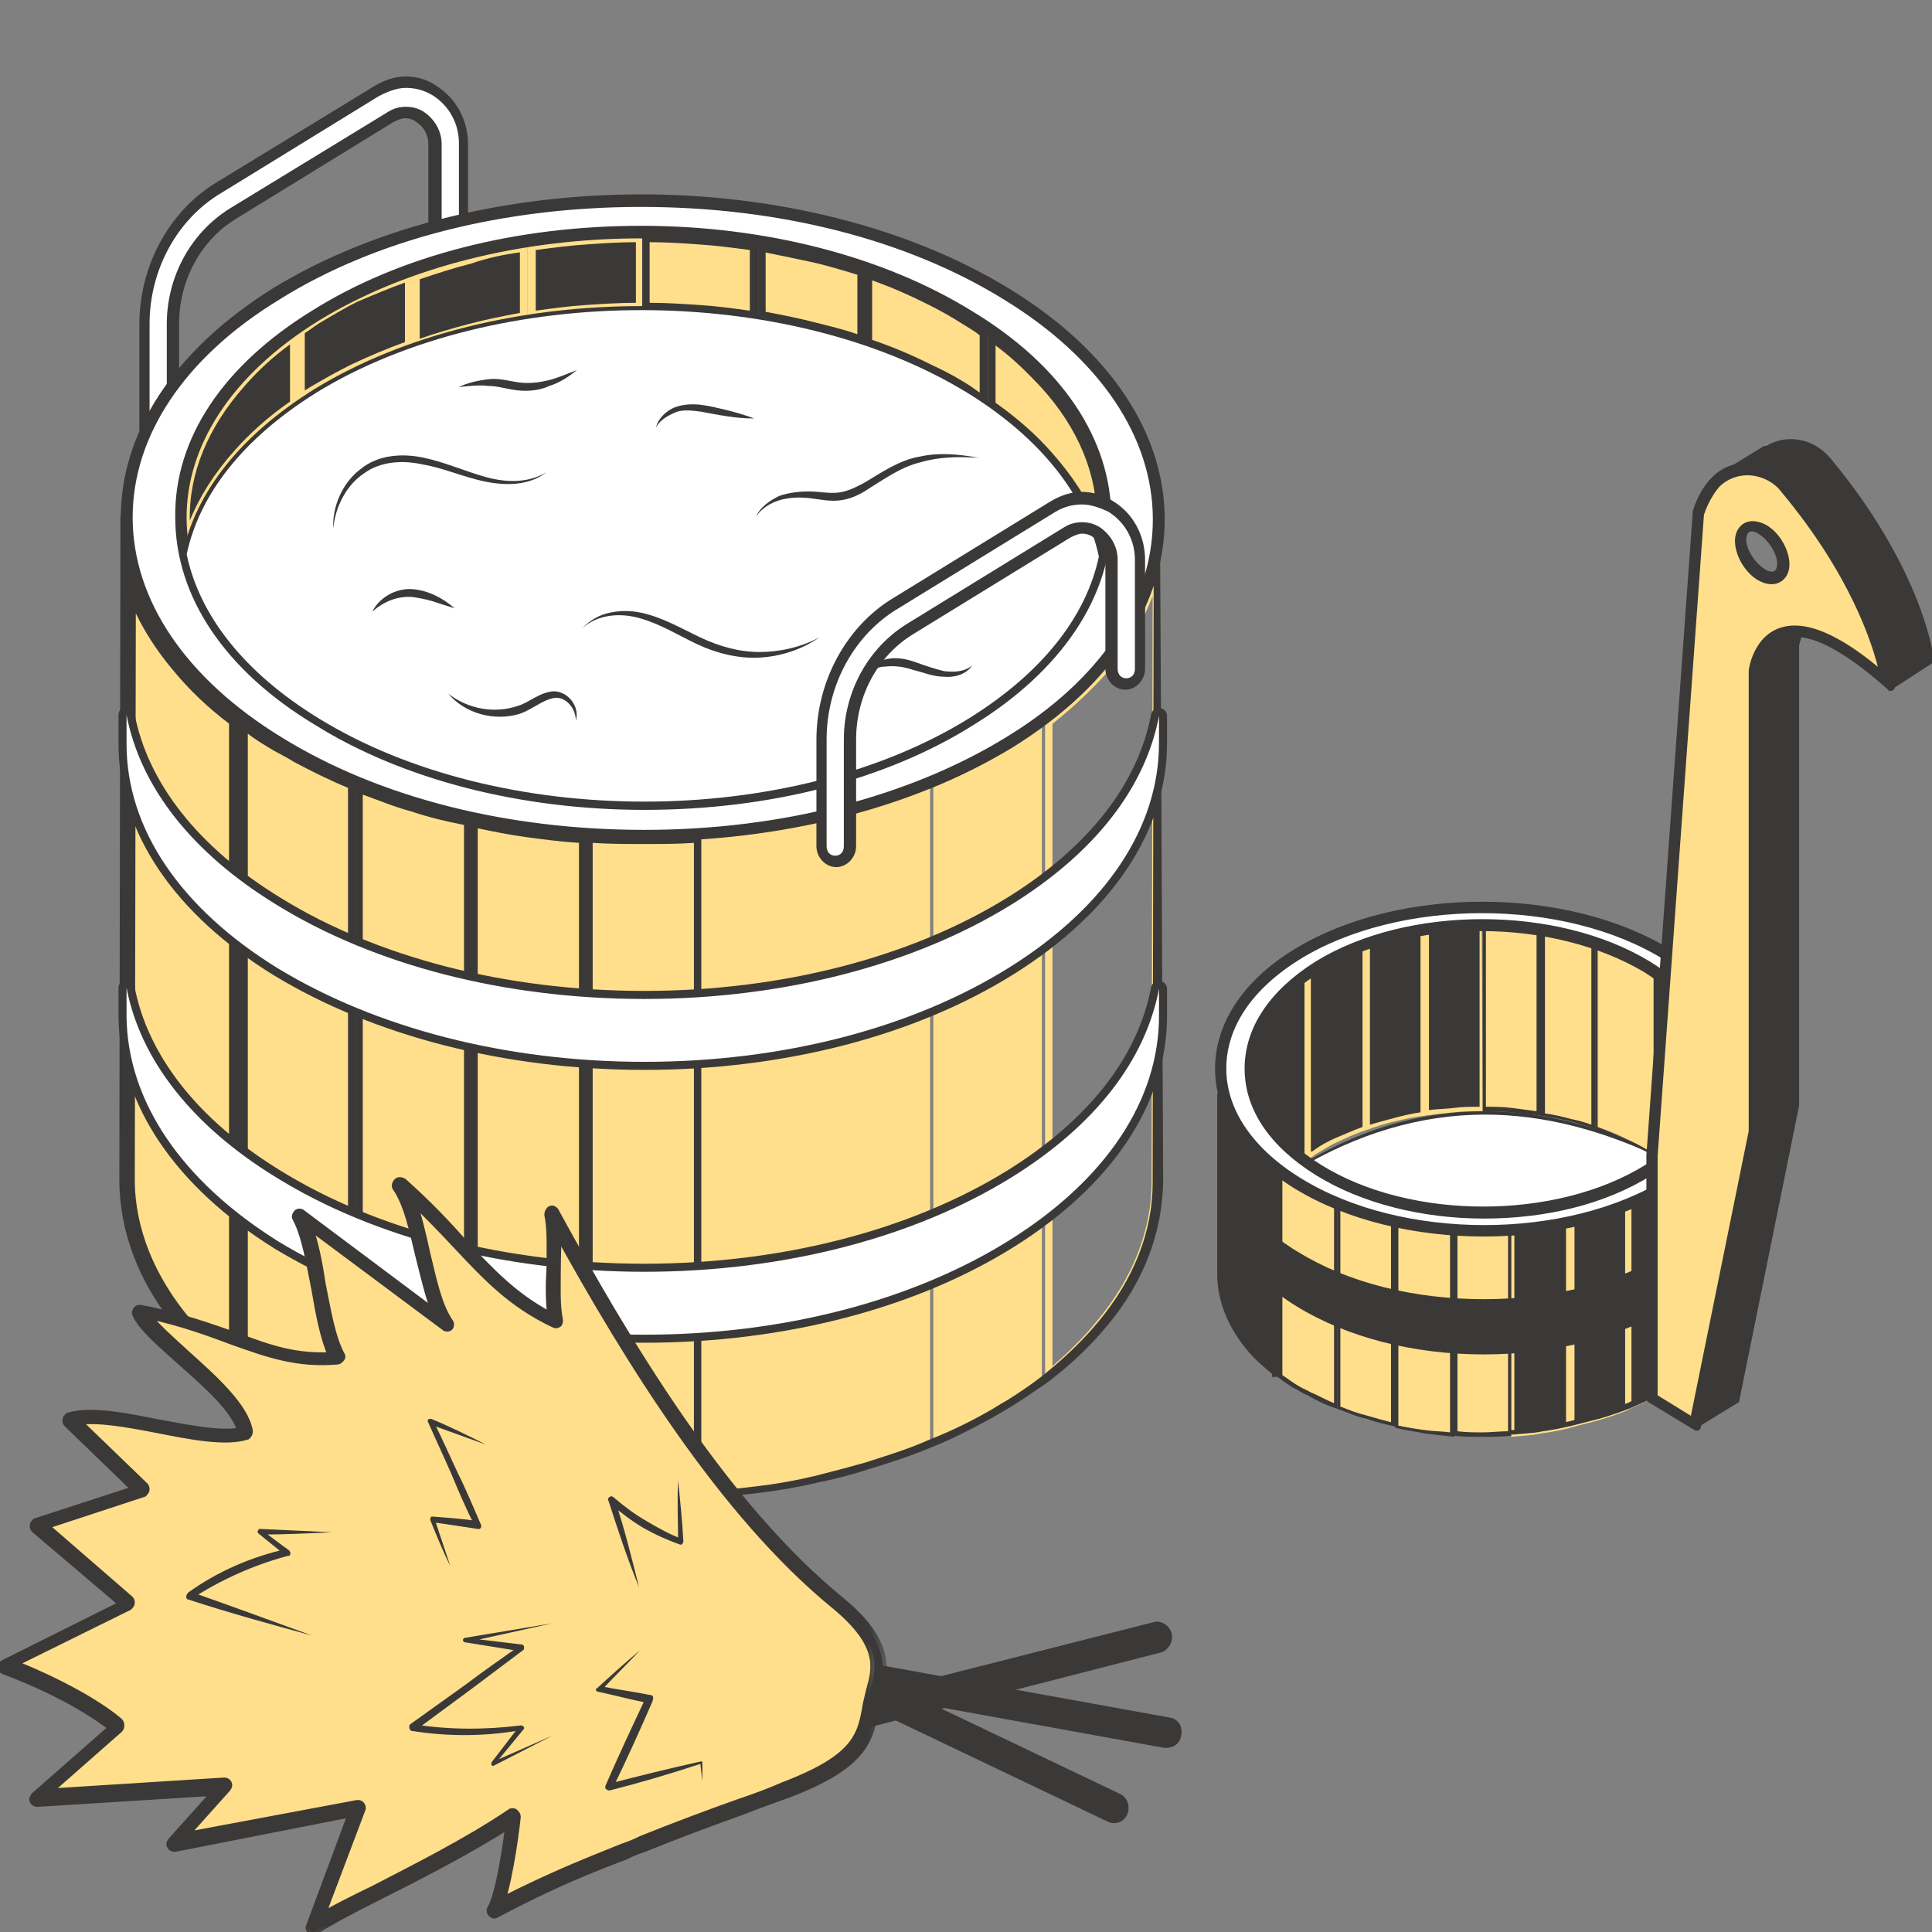 <svg width="48" height="48" viewBox="0 0 48 48" fill="none" xmlns="http://www.w3.org/2000/svg">
<rect x="0" y="0" width="48" height="48" fill="#808080" stroke="none"/>
<g clip-path="url(#clip0_1908_7510)">
<path d="M36.865 30.677C35.135 30.677 33.511 30.258 32.279 29.505C32.253 29.477 32.227 29.366 32.227 29.282C32.201 29.17 32.175 29.115 32.175 29.087H32.201C32.227 29.059 32.253 29.059 32.279 29.031C33.747 28.11 35.319 27.664 36.917 27.664C38.384 27.664 39.904 28.055 41.45 28.808C41.476 28.836 41.528 28.836 41.555 28.864C41.555 28.864 41.581 28.864 41.581 28.892C41.554 28.947 41.554 29.031 41.528 29.198C41.502 29.31 41.502 29.477 41.476 29.505C40.218 30.258 38.594 30.677 36.865 30.677Z" fill="white"/>
<path d="M36.891 27.692C38.358 27.692 39.852 28.082 41.397 28.836C41.423 28.864 41.45 28.864 41.476 28.892C41.45 28.947 41.45 29.031 41.423 29.17C41.423 29.254 41.397 29.394 41.371 29.449C40.166 30.203 38.541 30.593 36.838 30.593C35.109 30.593 33.511 30.175 32.279 29.449C32.253 29.422 32.253 29.31 32.227 29.254C32.201 29.17 32.201 29.115 32.175 29.087C32.201 29.087 32.201 29.059 32.227 29.059C33.721 28.166 35.292 27.692 36.891 27.692ZM36.891 27.608C35.161 27.608 33.616 28.138 32.227 29.003C32.175 29.031 32.148 29.059 32.096 29.087C32.148 29.115 32.201 29.533 32.253 29.561C33.537 30.342 35.188 30.733 36.865 30.733C38.541 30.733 40.192 30.342 41.476 29.561C41.528 29.533 41.554 28.919 41.607 28.892C41.554 28.864 41.502 28.808 41.45 28.78C39.799 27.971 38.306 27.608 36.891 27.608Z" fill="#3B3938"/>
<path d="M35.423 23.145C35.633 23.117 35.869 23.089 36.105 23.061C36.314 23.033 36.55 23.033 36.786 23.033V27.552C36.55 27.552 36.314 27.552 36.105 27.58C35.869 27.608 35.659 27.636 35.423 27.664V23.145Z" fill="#3B3938"/>
<path d="M36.76 23.089V27.497C36.55 27.497 36.341 27.497 36.131 27.525C35.921 27.552 35.712 27.552 35.502 27.58V23.201C35.712 23.173 35.921 23.145 36.131 23.117C36.314 23.117 36.524 23.089 36.76 23.089ZM36.812 23.006C36.576 23.006 36.341 23.006 36.105 23.033C35.869 23.061 35.607 23.089 35.371 23.117V27.72C35.607 27.692 35.843 27.664 36.105 27.636C36.341 27.608 36.576 27.608 36.812 27.608H36.838L36.812 23.006C36.838 23.006 36.812 23.006 36.812 23.006Z" fill="#FFDF8B"/>
<path d="M33.983 23.508C34.192 23.424 34.428 23.368 34.664 23.312C34.873 23.256 35.109 23.201 35.345 23.173V27.664C35.109 27.692 34.873 27.748 34.664 27.803C34.428 27.859 34.218 27.915 33.983 27.999V23.508Z" fill="#3B3938"/>
<path d="M35.292 23.229V27.636C35.083 27.664 34.847 27.72 34.638 27.776C34.428 27.831 34.218 27.887 34.035 27.943V23.535C34.245 23.452 34.454 23.396 34.69 23.34C34.873 23.284 35.083 23.256 35.292 23.229ZM35.397 23.117C35.161 23.145 34.9 23.201 34.664 23.256C34.428 23.312 34.166 23.396 33.93 23.48V28.082C34.166 27.999 34.402 27.915 34.664 27.859C34.9 27.803 35.135 27.748 35.397 27.72V23.117Z" fill="#FFDF8B"/>
<path d="M31.677 29.449C31.441 29.449 31.1 28.11 31.022 27.023C30.996 26.13 31.205 25.544 31.808 24.847C31.991 24.651 32.201 24.456 32.463 24.261V28.78C32.201 28.975 31.939 29.17 31.755 29.394C31.703 29.422 31.677 29.449 31.677 29.449Z" fill="#3B3938"/>
<path d="M32.41 24.372V28.752C32.148 28.947 31.913 29.142 31.703 29.366C31.677 29.394 31.677 29.394 31.677 29.394C31.493 29.394 31.179 28.222 31.074 27.023C31.048 26.158 31.258 25.544 31.86 24.902C31.991 24.707 32.201 24.54 32.41 24.372ZM32.489 24.205C32.201 24.4 31.965 24.623 31.755 24.847C31.153 25.516 30.917 26.158 30.943 27.05C31.022 27.999 31.336 29.505 31.651 29.505C31.677 29.505 31.729 29.477 31.755 29.449C31.965 29.226 32.201 29.003 32.489 28.808V24.205Z" fill="#FFDF8B"/>
<path d="M32.541 24.233C32.62 24.177 32.672 24.149 32.751 24.093C32.908 24.01 33.066 23.898 33.223 23.814C33.432 23.703 33.642 23.619 33.878 23.535V28.055C33.642 28.138 33.406 28.25 33.17 28.361C32.987 28.445 32.83 28.529 32.672 28.64C32.62 28.668 32.568 28.724 32.515 28.752V24.233H32.541Z" fill="#3B3938"/>
<path d="M33.852 23.591V27.999C33.616 28.082 33.38 28.194 33.17 28.278C32.987 28.361 32.83 28.445 32.672 28.557C32.646 28.585 32.594 28.613 32.568 28.613V24.261C32.62 24.205 32.699 24.177 32.751 24.149C32.908 24.066 33.065 23.982 33.223 23.898C33.432 23.759 33.642 23.675 33.852 23.591ZM33.93 23.48C33.668 23.563 33.432 23.675 33.197 23.787C33.039 23.87 32.856 23.954 32.699 24.066C32.62 24.121 32.541 24.177 32.463 24.233V28.836C32.541 28.78 32.62 28.724 32.699 28.668C32.856 28.585 33.013 28.473 33.197 28.389C33.432 28.278 33.668 28.166 33.93 28.082V23.48Z" fill="#FFDF8B"/>
<path d="M38.253 27.664C38.017 27.636 37.808 27.608 37.572 27.58C37.336 27.552 37.127 27.552 36.891 27.552V23.033C37.127 23.033 37.336 23.033 37.572 23.061C37.808 23.089 38.044 23.117 38.253 23.145V27.664Z" fill="#FFDF8B"/>
<path d="M36.917 23.089C37.127 23.089 37.336 23.089 37.546 23.117C37.755 23.145 37.965 23.173 38.175 23.201V27.608C37.965 27.58 37.755 27.552 37.546 27.525C37.336 27.497 37.127 27.497 36.917 27.497V23.089ZM36.838 23.006V27.608C37.074 27.608 37.31 27.608 37.572 27.636C37.808 27.664 38.07 27.692 38.306 27.72V23.117C38.07 23.089 37.834 23.061 37.572 23.033C37.31 23.006 37.074 23.006 36.838 23.006Z" fill="#3B3938"/>
<path d="M39.59 27.999C39.406 27.943 39.223 27.887 39.013 27.831C38.777 27.776 38.568 27.72 38.332 27.692V23.173C38.568 23.201 38.777 23.256 39.013 23.312C39.223 23.368 39.406 23.424 39.59 23.48V27.999Z" fill="#FFDF8B"/>
<path d="M38.384 23.229C38.594 23.256 38.803 23.312 38.987 23.368C39.17 23.424 39.354 23.48 39.537 23.535V27.943C39.38 27.887 39.196 27.831 39.039 27.803C38.83 27.748 38.62 27.692 38.384 27.664V23.229ZM38.279 23.117V27.72C38.515 27.748 38.777 27.803 39.013 27.859C39.223 27.915 39.432 27.971 39.642 28.055V23.452C39.432 23.396 39.223 23.312 39.013 23.256C38.777 23.201 38.541 23.145 38.279 23.117Z" fill="#3B3938"/>
<path d="M42.576 30.509C42.471 30.119 42.236 29.756 41.947 29.422C41.738 29.198 41.502 28.975 41.24 28.808V24.317L41.319 24.372C41.528 24.512 41.712 24.651 41.895 24.791C43.153 25.907 42.812 29.198 42.576 30.509Z" fill="#FFDF8B"/>
<path d="M41.266 24.4C41.476 24.54 41.659 24.679 41.843 24.847C43.048 25.907 42.786 28.947 42.55 30.342C42.419 30.007 42.236 29.7 41.974 29.394C41.79 29.17 41.554 28.975 41.266 28.78V24.4ZM41.188 24.205V28.808C41.476 29.003 41.712 29.226 41.921 29.449C42.262 29.84 42.498 30.258 42.602 30.705C42.76 29.951 43.389 26.046 41.921 24.735C41.685 24.568 41.476 24.428 41.188 24.205Z" fill="#3B3938"/>
<path d="M41.135 28.724C41.083 28.668 41.004 28.64 40.952 28.585C40.795 28.501 40.638 28.417 40.48 28.334C40.218 28.194 39.956 28.082 39.668 27.999V23.508C39.93 23.591 40.192 23.703 40.428 23.842C40.585 23.926 40.742 24.01 40.873 24.093C40.952 24.149 41.031 24.205 41.109 24.261V28.724H41.135Z" fill="#FFDF8B"/>
<path d="M39.721 23.591C39.956 23.675 40.192 23.787 40.428 23.898C40.611 23.982 40.742 24.066 40.873 24.149C40.952 24.205 41.031 24.233 41.083 24.289V28.668C41.031 28.64 41.004 28.613 40.952 28.585C40.821 28.501 40.664 28.417 40.48 28.334C40.218 28.222 39.956 28.11 39.694 27.999V23.591H39.721ZM39.642 23.452V28.055C39.93 28.166 40.218 28.278 40.48 28.389C40.638 28.473 40.795 28.557 40.952 28.64C41.057 28.696 41.135 28.752 41.214 28.808V24.205C41.135 24.149 41.031 24.093 40.952 24.038C40.795 23.954 40.638 23.87 40.48 23.787C40.192 23.647 39.93 23.535 39.642 23.452Z" fill="#3B3938"/>
<path d="M37.598 30.621C37.834 30.593 38.044 30.593 38.279 30.537C38.515 30.509 38.725 30.454 38.961 30.426V35.447C38.725 35.503 38.515 35.531 38.279 35.559C38.07 35.587 37.834 35.614 37.598 35.642V30.621Z" fill="#3B3938"/>
<path d="M38.908 30.482V35.391C38.699 35.447 38.489 35.475 38.253 35.503C38.044 35.531 37.834 35.559 37.624 35.559V30.649C37.834 30.621 38.07 30.621 38.279 30.593C38.515 30.565 38.725 30.509 38.908 30.482ZM39.013 30.37C38.777 30.426 38.541 30.454 38.279 30.509C38.044 30.537 37.808 30.565 37.546 30.593V35.698C37.782 35.67 38.044 35.67 38.279 35.614C38.515 35.587 38.777 35.531 39.013 35.475V30.37Z" fill="#FFDF8B"/>
<path d="M41.947 29.142C42.209 28.947 42.472 28.696 42.655 28.473C42.969 28.11 43.179 27.692 43.31 27.273V31.709C43.31 32.323 43.074 32.936 42.603 33.494C42.419 33.717 42.209 33.913 41.947 34.108V29.142Z" fill="#3B3938"/>
<path d="M43.258 27.552V31.709C43.258 32.323 43.022 32.908 42.576 33.466C42.419 33.662 42.236 33.857 42 34.024V29.142C42.262 28.947 42.498 28.724 42.707 28.473C42.943 28.194 43.127 27.859 43.258 27.552ZM43.362 26.576C43.362 27.218 43.127 27.831 42.629 28.417C42.419 28.668 42.183 28.892 41.895 29.087V34.192C42.183 33.968 42.419 33.745 42.629 33.494C43.1 32.936 43.336 32.295 43.336 31.681L43.362 26.576Z" fill="#FFDF8B"/>
<path d="M39.066 30.398C39.275 30.342 39.485 30.314 39.668 30.23C39.93 30.147 40.166 30.063 40.402 29.979V34.973C40.166 35.084 39.904 35.168 39.642 35.252C39.459 35.307 39.249 35.363 39.066 35.391V30.398Z" fill="#3B3938"/>
<path d="M40.376 30.063V34.973C40.14 35.056 39.878 35.168 39.642 35.224C39.485 35.28 39.301 35.307 39.118 35.363V30.454C39.328 30.398 39.511 30.37 39.694 30.314C39.904 30.23 40.14 30.147 40.376 30.063ZM40.454 29.924C40.192 30.035 39.93 30.119 39.642 30.203C39.432 30.258 39.223 30.314 38.987 30.37V35.475C39.197 35.419 39.432 35.363 39.642 35.307C39.93 35.224 40.192 35.14 40.454 35.029V29.924Z" fill="#FFDF8B"/>
<path d="M40.507 29.951C40.742 29.84 40.978 29.728 41.214 29.617C41.319 29.561 41.397 29.505 41.502 29.449C41.633 29.366 41.764 29.282 41.869 29.198V34.192C41.738 34.303 41.581 34.387 41.423 34.498C41.345 34.554 41.24 34.61 41.161 34.638C40.952 34.75 40.742 34.861 40.507 34.945V29.951Z" fill="#3B3938"/>
<path d="M41.817 29.282V34.164C41.686 34.275 41.555 34.359 41.397 34.443C41.319 34.498 41.214 34.554 41.135 34.582C40.952 34.694 40.742 34.778 40.533 34.861V29.951C40.769 29.84 41.004 29.756 41.214 29.617C41.319 29.561 41.397 29.505 41.502 29.449C41.607 29.422 41.712 29.366 41.817 29.282ZM41.895 29.115C41.764 29.226 41.607 29.31 41.45 29.422C41.371 29.477 41.266 29.533 41.161 29.589C40.926 29.728 40.69 29.84 40.428 29.924V35.029C40.69 34.917 40.926 34.805 41.161 34.694C41.24 34.638 41.345 34.582 41.423 34.526C41.581 34.415 41.738 34.331 41.895 34.22V29.115Z" fill="#FFDF8B"/>
<path d="M43.179 27.134V31.709C43.179 32.295 42.943 32.881 42.524 33.411C42.341 33.634 42.105 33.857 41.843 34.08C41.712 34.192 41.554 34.303 41.397 34.387C41.319 34.443 41.214 34.498 41.135 34.526C40.926 34.638 40.664 34.75 40.428 34.861C40.166 34.973 39.904 35.056 39.642 35.14C39.432 35.196 39.223 35.252 39.013 35.307C38.777 35.363 38.541 35.391 38.306 35.447C38.07 35.475 37.834 35.503 37.598 35.531L36.603 35.419L36.629 30.593L37.729 30.509C39.144 30.398 40.611 29.812 42.026 28.724L42.078 28.668C42.105 28.668 42.105 28.64 42.105 28.64L43.179 27.134ZM43.362 26.576L41.947 28.445L41.895 28.501C40.638 29.449 39.223 30.119 37.703 30.258L36.445 30.342L36.419 35.503L37.598 35.642C37.834 35.614 38.096 35.614 38.332 35.559C38.568 35.531 38.83 35.475 39.065 35.419C39.275 35.363 39.511 35.307 39.721 35.252C40.009 35.168 40.271 35.084 40.533 34.973C40.795 34.861 41.031 34.75 41.266 34.638C41.345 34.582 41.45 34.526 41.528 34.471C41.685 34.359 41.843 34.275 42 34.164C42.288 33.941 42.524 33.718 42.734 33.466C43.205 32.908 43.441 32.267 43.441 31.653L43.362 26.576Z" fill="#3B3938"/>
<path d="M34.611 35.419C34.376 35.363 34.166 35.307 33.956 35.252C33.721 35.168 33.485 35.084 33.275 35.001V29.979C33.485 30.063 33.721 30.147 33.93 30.203C34.14 30.258 34.376 30.342 34.611 30.398V35.419Z" fill="#FFDF8B"/>
<path d="M33.301 30.035C33.511 30.119 33.694 30.175 33.904 30.258C34.114 30.314 34.349 30.37 34.559 30.426V35.335C34.349 35.28 34.14 35.224 33.956 35.168C33.721 35.112 33.511 35.029 33.301 34.945V30.035ZM33.223 29.896V35.001C33.459 35.084 33.694 35.196 33.956 35.252C34.192 35.335 34.428 35.391 34.69 35.447V30.342C34.454 30.286 34.192 30.23 33.956 30.147C33.694 30.091 33.459 30.007 33.223 29.896Z" fill="#3B3938"/>
<path d="M36.078 35.614C35.843 35.587 35.633 35.587 35.397 35.531C35.161 35.503 34.926 35.447 34.716 35.419V30.398C34.926 30.454 35.161 30.482 35.397 30.509C35.633 30.537 35.843 30.565 36.078 30.593V35.614Z" fill="#FFDF8B"/>
<path d="M34.742 30.482C34.952 30.537 35.161 30.565 35.371 30.593C35.581 30.621 35.79 30.649 36.026 30.677V35.586C35.816 35.559 35.607 35.559 35.397 35.531C35.188 35.503 34.952 35.475 34.742 35.419V30.482ZM34.664 30.342V35.475C34.9 35.531 35.135 35.559 35.397 35.614C35.633 35.642 35.869 35.67 36.131 35.698V30.593C35.895 30.565 35.633 30.537 35.397 30.509C35.135 30.454 34.9 30.398 34.664 30.342Z" fill="#3B3938"/>
<path d="M31.729 34.158H31.868L31.761 34.069C31.758 34.067 31.756 34.065 31.753 34.063V29.087V29.062L31.733 29.047C31.474 28.854 31.241 28.633 31.034 28.385L31.034 28.385L31.033 28.384C30.723 28.026 30.492 27.615 30.389 27.206L30.291 27.218V31.653C30.291 32.309 30.558 32.961 31.036 33.526C31.211 33.739 31.433 33.927 31.653 34.11V34.158H31.703H31.729Z" fill="#3B3938" stroke="#3B3938" stroke-width="0.1"/>
<path d="M30.419 27.497C30.55 27.831 30.734 28.138 30.996 28.445C31.205 28.668 31.441 28.919 31.703 29.115V33.996C31.493 33.829 31.31 33.634 31.127 33.438C30.655 32.881 30.419 32.267 30.419 31.653V27.497ZM30.314 26.548V31.653C30.314 32.295 30.55 32.936 31.048 33.522C31.258 33.773 31.493 33.996 31.782 34.192V29.087C31.493 28.864 31.258 28.64 31.048 28.389C30.55 27.831 30.314 27.19 30.314 26.548Z" fill="#3B3938"/>
<path d="M33.17 34.945C32.934 34.861 32.725 34.75 32.515 34.638C32.437 34.582 32.332 34.526 32.253 34.498C32.096 34.415 31.939 34.303 31.808 34.192V29.171C31.939 29.254 32.07 29.366 32.227 29.449C32.306 29.505 32.384 29.561 32.489 29.589C32.699 29.701 32.934 29.84 33.197 29.924V34.945H33.17Z" fill="#FFDF8B"/>
<path d="M31.86 29.254C31.965 29.338 32.096 29.422 32.201 29.477C32.279 29.533 32.358 29.589 32.463 29.617C32.672 29.728 32.908 29.84 33.144 29.951V34.861C32.934 34.778 32.751 34.666 32.541 34.582C32.463 34.526 32.358 34.498 32.279 34.443C32.122 34.359 31.991 34.248 31.86 34.164V29.254ZM31.755 29.087V34.22C31.913 34.331 32.044 34.443 32.227 34.526C32.306 34.582 32.41 34.638 32.489 34.666C32.725 34.805 32.961 34.917 33.223 35.001V29.896C32.961 29.784 32.725 29.673 32.489 29.533C32.41 29.477 32.332 29.449 32.253 29.394C32.07 29.31 31.913 29.198 31.755 29.087Z" fill="#3B3938"/>
<path d="M36.838 35.642C36.603 35.642 36.393 35.642 36.157 35.614V30.593C36.393 30.621 36.603 30.621 36.838 30.621C37.074 30.621 37.31 30.621 37.52 30.593V35.614C37.284 35.642 37.074 35.642 36.838 35.642Z" fill="#FFDF8B"/>
<path d="M36.21 30.649C36.419 30.649 36.629 30.677 36.838 30.677H36.865C37.074 30.677 37.284 30.677 37.467 30.649V35.559C37.258 35.559 37.048 35.587 36.838 35.587C36.629 35.587 36.419 35.587 36.21 35.559V30.649ZM36.105 30.565V35.67C36.341 35.698 36.576 35.698 36.838 35.698C37.074 35.698 37.31 35.698 37.546 35.67V30.565C37.31 30.593 37.074 30.593 36.838 30.593H36.812C36.603 30.593 36.341 30.565 36.105 30.565Z" fill="#3B3938"/>
<path d="M41.423 23.731C38.882 22.169 34.742 22.169 32.201 23.731C29.659 25.293 29.686 27.831 32.227 29.422C34.769 30.984 38.908 30.984 41.45 29.422C43.991 27.831 43.991 25.293 41.423 23.731ZM40.952 29.087C38.699 30.482 35.031 30.482 32.751 29.087C30.471 27.692 30.471 25.432 32.725 24.038C34.978 22.643 38.646 22.643 40.926 24.038C43.179 25.432 43.205 27.692 40.952 29.087Z" fill="white"/>
<path d="M32.201 29.492L32.201 29.492C33.494 30.279 35.181 30.671 36.865 30.671C38.548 30.671 40.235 30.279 41.502 29.492C42.743 28.733 43.439 27.687 43.439 26.576C43.439 25.437 42.743 24.419 41.476 23.633L41.476 23.632C40.196 22.845 38.509 22.453 36.825 22.453C35.142 22.453 33.455 22.845 32.175 23.632C30.934 24.391 30.238 25.438 30.238 26.548C30.238 27.687 30.934 28.705 32.201 29.492ZM32.306 29.323L32.306 29.323C31.083 28.575 30.417 27.585 30.417 26.548C30.417 25.511 31.057 24.549 32.253 23.801C33.501 23.026 35.168 22.637 36.812 22.637C38.482 22.637 40.123 23.026 41.371 23.801L41.371 23.801C42.594 24.549 43.26 25.54 43.26 26.576C43.26 27.613 42.62 28.576 41.423 29.323C40.175 30.098 38.528 30.487 36.874 30.487C35.221 30.487 33.567 30.098 32.306 29.323ZM32.699 23.939L32.699 23.939L32.698 23.94C31.589 24.642 30.972 25.549 30.972 26.548C30.972 27.548 31.589 28.454 32.725 29.157C33.861 29.86 35.364 30.225 36.865 30.225C38.365 30.225 39.842 29.889 41.005 29.157L41.005 29.157C42.114 28.454 42.731 27.548 42.731 26.548C42.731 25.549 42.114 24.642 40.978 23.939L40.978 23.939C39.829 23.236 38.326 22.886 36.828 22.886C35.331 22.886 33.835 23.236 32.699 23.939ZM32.778 24.108L32.778 24.108C33.868 23.417 35.351 23.083 36.812 23.083C38.298 23.083 39.756 23.444 40.873 24.108C41.939 24.773 42.526 25.623 42.526 26.548C42.526 27.474 41.964 28.325 40.899 28.988C39.782 29.68 38.318 30.027 36.852 30.027C35.385 30.027 33.921 29.68 32.804 28.988C31.738 28.324 31.15 27.473 31.15 26.548C31.15 25.623 31.712 24.772 32.778 24.108Z" fill="#3B3938" stroke="#3B3938" stroke-width="0.1"/>
<path d="M30.317 29.589H30.317L30.317 29.59C30.343 30.644 31.012 31.662 32.253 32.421C33.494 33.18 35.128 33.6 36.865 33.6C38.601 33.6 40.235 33.18 41.476 32.421L41.476 32.421C42.69 31.662 43.36 30.672 43.36 29.589V29.003L43.262 28.989C43.03 29.811 42.412 30.555 41.45 31.164C40.227 31.912 38.612 32.328 36.865 32.328C35.116 32.328 33.475 31.912 32.253 31.164L32.253 31.164L32.252 31.164C31.265 30.583 30.646 29.811 30.415 28.989L30.317 29.003V29.589Z" fill="#3B3938" stroke="#3B3938" stroke-width="0.1"/>
<path d="M30.419 29.282C30.707 30.035 31.31 30.705 32.201 31.263C33.459 32.044 35.109 32.462 36.865 32.462C38.62 32.462 40.271 32.044 41.502 31.263C42.367 30.733 42.969 30.063 43.258 29.31V29.589C43.258 30.621 42.603 31.597 41.397 32.35C40.192 33.104 38.568 33.522 36.838 33.522C35.109 33.522 33.485 33.104 32.279 32.35C31.074 31.597 30.419 30.621 30.393 29.589V29.282H30.419ZM30.314 28.334V29.589C30.314 30.621 30.969 31.653 32.227 32.434C33.511 33.215 35.161 33.606 36.838 33.606C38.515 33.606 40.166 33.215 41.45 32.434C42.707 31.653 43.336 30.621 43.336 29.589V28.361C43.336 29.394 42.707 30.398 41.45 31.179C40.192 31.96 38.515 32.35 36.838 32.35C35.161 32.35 33.511 31.96 32.227 31.179C30.969 30.37 30.314 29.338 30.314 28.334Z" fill="#3B3938"/>
<path d="M41.057 34.722V28.696L42.21 12.74C42.314 12.433 42.445 12.182 42.603 12.015C42.812 11.791 43.1 11.68 43.415 11.68C43.782 11.68 44.148 11.847 44.384 12.126C46.402 14.553 46.821 16.478 46.9 16.98C45.956 16.143 45.197 15.725 44.62 15.725C43.755 15.725 43.624 16.701 43.624 16.701V28.138L42.157 35.419L41.057 34.722ZM43.52 13.075C43.336 13.075 43.231 13.214 43.231 13.409C43.231 13.716 43.467 14.107 43.729 14.274C43.834 14.33 43.913 14.358 43.991 14.358C44.175 14.358 44.279 14.218 44.279 14.023C44.279 13.716 44.044 13.326 43.782 13.158C43.703 13.102 43.598 13.075 43.52 13.075Z" fill="#FFDF8B"/>
<path d="M44.292 12.184L44.292 12.184L44.293 12.186C46.021 14.259 46.569 15.967 46.74 16.704C46.336 16.36 45.959 16.091 45.613 15.904C45.236 15.7 44.894 15.591 44.594 15.591C44.113 15.591 43.836 15.856 43.683 16.122C43.606 16.254 43.56 16.386 43.532 16.487C43.519 16.538 43.51 16.581 43.504 16.612C43.501 16.628 43.499 16.641 43.498 16.65C43.497 16.659 43.496 16.668 43.496 16.673V28.105L42.044 35.255L41.133 34.694V28.726L42.285 12.778C42.387 12.48 42.514 12.264 42.666 12.075C42.866 11.864 43.14 11.758 43.415 11.758C43.741 11.758 44.093 11.919 44.292 12.184ZM46.978 17.064L47.028 17.059L47.028 17.059L47.028 17.059L47.028 17.058L47.027 17.052L47.025 17.033C47.023 17.016 47.02 16.991 47.015 16.959C47.005 16.893 46.989 16.797 46.962 16.673C46.907 16.425 46.81 16.065 46.638 15.616C46.296 14.719 45.658 13.466 44.475 12.039L44.475 12.038L44.473 12.036C44.177 11.721 43.797 11.546 43.415 11.546C43.087 11.546 42.786 11.663 42.54 11.925C42.377 12.098 42.216 12.356 42.109 12.697L42.108 12.697L42.107 12.708L40.955 28.693L40.954 28.693V28.696V34.75C40.954 34.767 40.964 34.783 40.978 34.792L42.131 35.49C42.145 35.498 42.162 35.499 42.177 35.493C42.192 35.486 42.203 35.473 42.206 35.457L43.7 28.093L43.701 28.093V28.082V16.649L43.702 16.643C43.703 16.637 43.704 16.628 43.707 16.616C43.712 16.592 43.72 16.557 43.732 16.515C43.757 16.432 43.798 16.321 43.864 16.211C43.995 15.991 44.223 15.775 44.62 15.775C45.098 15.775 45.819 16.098 46.945 17.101C46.96 17.115 46.982 17.118 47.001 17.108C47.019 17.099 47.03 17.08 47.028 17.059L46.978 17.064ZM43.859 13.087L43.859 13.087L43.858 13.086C43.748 13.028 43.635 12.997 43.546 12.997C43.427 12.997 43.327 13.045 43.259 13.126C43.191 13.206 43.155 13.316 43.155 13.437C43.155 13.616 43.218 13.806 43.316 13.972C43.414 14.138 43.551 14.284 43.704 14.373L43.704 14.373L43.706 14.374C43.814 14.432 43.901 14.464 44.017 14.464C44.137 14.464 44.236 14.415 44.304 14.334C44.373 14.254 44.408 14.144 44.408 14.023C44.408 13.845 44.346 13.655 44.247 13.489C44.149 13.322 44.012 13.176 43.859 13.087ZM43.811 14.178L43.811 14.178L43.809 14.176C43.685 14.097 43.565 13.97 43.477 13.829C43.388 13.687 43.334 13.536 43.334 13.409C43.334 13.32 43.358 13.256 43.391 13.214C43.425 13.174 43.469 13.152 43.52 13.152C43.586 13.152 43.654 13.176 43.727 13.227L43.727 13.227L43.728 13.228C43.852 13.307 43.972 13.434 44.06 13.575C44.149 13.717 44.203 13.868 44.203 13.995C44.203 14.1 44.179 14.163 44.147 14.199C44.116 14.235 44.072 14.252 44.017 14.252C43.951 14.252 43.883 14.229 43.811 14.178Z" fill="#3B3938" stroke="#3B3938" stroke-width="0.1" stroke-linejoin="round"/>
<path d="M43.651 16.673V28.11L42.157 35.475L43.205 34.833L44.699 27.469V16.032C44.699 16.032 44.725 15.92 44.777 15.753C43.782 15.641 43.651 16.673 43.651 16.673Z" fill="#3B3938"/>
<path d="M46.955 17.015L46.965 17.093L47.032 17.05L47.975 16.436L48.001 16.419L47.997 16.389C47.97 16.129 47.626 14.055 45.445 11.425L45.445 11.425L45.444 11.424C45.2 11.136 44.873 10.96 44.489 10.96C44.274 10.96 44.085 11.017 43.899 11.128H43.86H43.846L43.834 11.135L43.153 11.553L43.196 11.643C43.265 11.619 43.334 11.618 43.441 11.618C43.82 11.618 44.172 11.779 44.397 12.073L44.397 12.073L44.398 12.074C46.514 14.633 46.904 16.633 46.955 17.015Z" fill="#3B3938" stroke="#3B3938" stroke-width="0.1"/>
<path d="M44.489 11.066C44.83 11.066 45.144 11.233 45.38 11.485C47.476 14.023 47.843 16.004 47.895 16.366L47.031 16.896C46.952 16.366 46.507 14.441 44.463 11.987C44.201 11.68 43.834 11.485 43.441 11.485C43.415 11.485 43.415 11.485 43.389 11.485L43.86 11.206L43.886 11.233L43.939 11.206C44.096 11.122 44.279 11.066 44.489 11.066ZM44.489 10.982C44.279 10.982 44.07 11.038 43.886 11.15L43.86 11.122L42.812 11.764L42.838 11.791C43.022 11.68 43.231 11.624 43.441 11.624C43.782 11.624 44.148 11.791 44.41 12.07C46.769 14.916 46.952 17.064 46.952 17.064L48 16.422C48 16.422 47.817 14.274 45.459 11.429C45.197 11.15 44.856 10.982 44.489 10.982Z" fill="#3B3938"/>
<path d="M3.956 11.094C3.773 11.094 3.589 10.927 3.589 10.704V8.053C3.589 6.659 4.297 5.348 5.424 4.65L9.327 2.251C9.537 2.112 9.799 2.056 10.035 2.056C10.297 2.056 10.533 2.14 10.742 2.251C11.266 2.53 11.528 3.032 11.528 3.59V6.296C11.528 6.491 11.371 6.687 11.162 6.687C10.952 6.687 10.795 6.519 10.795 6.296V3.59C10.795 3.311 10.664 3.06 10.428 2.921C10.349 2.837 10.218 2.809 10.087 2.809C9.956 2.809 9.825 2.837 9.72 2.921L5.817 5.32C4.899 5.878 4.323 6.938 4.323 8.053V10.704C4.323 10.927 4.166 11.094 3.956 11.094Z" fill="white"/>
<path d="M10.823 2.182C10.63 2.036 10.358 1.95 10.087 1.95C9.814 1.95 9.569 2.038 9.328 2.18L9.328 2.18L9.328 2.181L5.398 4.579C4.229 5.287 3.513 6.643 3.513 8.053V10.704C3.513 10.951 3.716 11.172 3.956 11.172C4.196 11.172 4.399 10.951 4.399 10.704V8.053C4.399 6.954 4.941 5.938 5.843 5.39L5.843 5.39L9.745 2.992C9.85 2.937 9.97 2.887 10.061 2.887C10.158 2.887 10.277 2.913 10.37 2.988L10.37 2.988L10.374 2.99C10.57 3.121 10.692 3.328 10.692 3.59V6.296C10.692 6.544 10.895 6.764 11.135 6.764C11.375 6.764 11.578 6.544 11.578 6.296V3.59C11.578 2.988 11.282 2.471 10.823 2.182ZM10.087 2.703C9.949 2.703 9.808 2.733 9.668 2.822L5.738 5.221L5.738 5.221C4.779 5.817 4.194 6.893 4.194 8.053V10.704C4.194 10.874 4.083 10.988 3.93 10.988C3.777 10.988 3.666 10.874 3.666 10.704V8.053C3.666 6.675 4.365 5.409 5.475 4.749L5.475 4.749L5.476 4.749L9.379 2.35C9.637 2.213 9.864 2.134 10.087 2.134C10.314 2.134 10.541 2.187 10.769 2.322C11.199 2.591 11.452 3.049 11.452 3.562V6.268C11.452 6.439 11.341 6.553 11.188 6.553C11.035 6.553 10.923 6.439 10.923 6.268V3.59C10.923 3.264 10.756 2.999 10.509 2.824L10.509 2.824L10.507 2.823C10.367 2.733 10.226 2.703 10.087 2.703Z" fill="#3B3938" stroke="#3B3938" stroke-width="0.1"/>
<path d="M17.476 20.83C17.921 20.802 18.393 20.746 18.838 20.69C19.284 20.634 19.729 20.551 20.175 20.467V36.73C19.729 36.814 19.284 36.898 18.812 36.981C18.367 37.037 17.921 37.093 17.476 37.121V20.83Z" fill="#FFDF8B"/>
<path d="M20.07 20.579V36.647C19.651 36.73 19.231 36.814 18.786 36.87C18.393 36.925 17.974 36.981 17.555 37.009V20.941C17.974 20.913 18.419 20.858 18.838 20.802C19.258 20.746 19.677 20.662 20.07 20.579ZM20.253 20.355C19.782 20.467 19.31 20.551 18.812 20.607C18.34 20.662 17.869 20.718 17.371 20.746V37.204C17.843 37.176 18.34 37.121 18.812 37.065C19.284 37.009 19.782 36.925 20.253 36.814V20.355Z" fill="#FFDF8B"/>
<path d="M28.637 14.804L28.611 29.366C28.611 30.565 28.14 31.765 27.249 32.825C26.934 33.215 26.568 33.578 26.148 33.941V17.984C26.672 17.566 27.144 17.119 27.537 16.673C28.035 16.059 28.402 15.446 28.637 14.804ZM28.821 12.907C28.821 14.162 28.349 15.39 27.406 16.534C27.013 17.008 26.541 17.454 25.965 17.873V34.331C26.515 33.913 27.013 33.438 27.406 32.964C28.349 31.848 28.795 30.621 28.821 29.366V12.907Z" fill="#FFDF8B"/>
<path d="M20.358 20.439C20.777 20.355 21.17 20.244 21.563 20.132C22.061 19.993 22.559 19.825 23.03 19.63V35.893C22.533 36.089 22.035 36.284 21.511 36.423C21.144 36.535 20.751 36.647 20.358 36.73V20.439Z" fill="#FFDF8B"/>
<path d="M22.926 19.742V35.782C22.454 35.977 21.956 36.144 21.485 36.284C21.144 36.395 20.803 36.479 20.437 36.563V20.523C20.83 20.439 21.223 20.328 21.59 20.216C22.035 20.076 22.48 19.937 22.926 19.742ZM23.109 19.491C22.585 19.714 22.061 19.881 21.511 20.049C21.092 20.16 20.672 20.272 20.227 20.383V36.842C20.646 36.758 21.092 36.647 21.511 36.507C22.061 36.34 22.585 36.172 23.109 35.949V19.491Z" fill="#FFDF8B"/>
<path d="M23.214 19.546C23.686 19.351 24.157 19.128 24.603 18.877C24.786 18.765 24.969 18.682 25.153 18.57C25.415 18.403 25.651 18.235 25.886 18.068V34.275C25.624 34.471 25.336 34.694 25.022 34.861C24.865 34.973 24.681 35.056 24.498 35.168C24.078 35.391 23.659 35.614 23.188 35.81V19.546H23.214Z" fill="#FFDF8B"/>
<path d="M28.664 13.521L28.637 29.394C28.637 30.593 28.166 31.793 27.275 32.853C26.882 33.327 26.41 33.773 25.886 34.192C25.598 34.415 25.31 34.61 24.996 34.805C24.838 34.889 24.681 35.001 24.471 35.112C24.026 35.363 23.555 35.586 23.057 35.782C22.559 36.005 22.009 36.172 21.485 36.34C21.092 36.451 20.672 36.563 20.227 36.674C19.755 36.786 19.284 36.87 18.812 36.925C18.34 36.981 17.869 37.037 17.424 37.065L15.275 36.814L15.354 19.853L26.672 16.478C26.725 16.478 26.751 16.45 26.777 16.394L28.664 13.521ZM28.821 12.907L26.594 16.255L15.144 19.658L15.065 36.953L17.397 37.232C17.869 37.204 18.367 37.149 18.838 37.093C19.31 37.037 19.808 36.953 20.279 36.842C20.699 36.758 21.144 36.647 21.563 36.507C22.113 36.34 22.637 36.172 23.162 35.949C23.659 35.754 24.131 35.503 24.602 35.252C24.786 35.14 24.943 35.056 25.127 34.945C25.441 34.75 25.755 34.526 26.044 34.331C26.594 33.913 27.092 33.438 27.485 32.964C28.428 31.848 28.873 30.621 28.899 29.366L28.821 12.907Z" fill="#3B3938"/>
<path d="M11.581 36.702C11.135 36.591 10.69 36.479 10.271 36.367C9.799 36.228 9.354 36.061 8.908 35.893V19.602C9.327 19.77 9.773 19.937 10.218 20.076C10.664 20.216 11.109 20.328 11.581 20.439V36.702Z" fill="#FFDF8B"/>
<path d="M9.013 19.742C9.406 19.881 9.799 20.049 10.218 20.16C10.637 20.3 11.083 20.411 11.528 20.495V36.563C11.109 36.479 10.716 36.367 10.323 36.256C9.878 36.117 9.432 35.977 9.013 35.81V19.742ZM8.83 19.463V35.949C9.301 36.144 9.773 36.312 10.271 36.451C10.742 36.591 11.214 36.73 11.712 36.814V20.355C11.214 20.244 10.742 20.132 10.271 19.993C9.747 19.825 9.275 19.63 8.83 19.463Z" fill="#3B3938"/>
<path d="M14.437 37.121C13.991 37.093 13.546 37.037 13.1 36.981C12.655 36.925 12.183 36.842 11.738 36.73V20.467C12.183 20.551 12.629 20.634 13.074 20.69C13.52 20.746 13.965 20.802 14.437 20.83V37.121Z" fill="#FFDF8B"/>
<path d="M11.869 20.579C12.262 20.662 12.681 20.746 13.1 20.802C13.52 20.858 13.939 20.913 14.384 20.941V37.037C13.965 37.009 13.572 36.953 13.153 36.898C12.734 36.842 12.288 36.758 11.869 36.674V20.579ZM11.685 20.328V36.786C12.157 36.898 12.629 36.981 13.127 37.037C13.598 37.093 14.07 37.149 14.568 37.176V20.718C14.096 20.69 13.598 20.634 13.127 20.579C12.629 20.523 12.157 20.439 11.685 20.328Z" fill="#3B3938"/>
<path d="M5.869 34.136C5.397 33.745 4.952 33.355 4.585 32.908C3.642 31.793 3.144 30.537 3.144 29.282L3.17 14.163C3.406 14.999 3.825 15.78 4.454 16.534C4.847 17.008 5.319 17.454 5.869 17.873V34.136Z" fill="#FFDF8B"/>
<path d="M3.142 12.851L3.042 12.851L3.042 12.851L3.015 29.31V29.31C3.015 30.578 3.492 31.872 4.468 33.024C4.864 33.502 5.339 33.951 5.918 34.372L5.998 34.429V34.331V17.845V17.82L5.978 17.805C5.431 17.39 4.962 16.918 4.545 16.446C3.634 15.309 3.142 14.065 3.142 12.851ZM3.299 29.31L3.325 15.008C3.567 15.574 3.925 16.134 4.363 16.649C4.754 17.121 5.221 17.564 5.74 17.953V33.836C5.357 33.522 5.018 33.183 4.702 32.82C3.791 31.74 3.299 30.523 3.299 29.31Z" fill="#3B3938" stroke="#3B3938" stroke-width="0.1"/>
<path d="M8.725 35.782C8.279 35.586 7.834 35.391 7.415 35.14C7.231 35.056 7.074 34.945 6.917 34.833C6.603 34.638 6.314 34.443 6.052 34.248V18.012C6.314 18.207 6.576 18.375 6.865 18.542C7.022 18.654 7.179 18.737 7.362 18.821C7.808 19.072 8.253 19.295 8.751 19.491V35.782H8.725Z" fill="#FFDF8B"/>
<path d="M6.131 18.207C6.341 18.375 6.576 18.514 6.812 18.654C6.969 18.737 7.127 18.821 7.31 18.933C7.729 19.156 8.175 19.379 8.646 19.574V35.642C8.253 35.475 7.86 35.28 7.493 35.056C7.284 34.945 7.127 34.861 6.996 34.778C6.707 34.61 6.419 34.415 6.157 34.22V18.207H6.131ZM5.948 17.845V34.331C6.236 34.554 6.55 34.75 6.865 34.945C7.022 35.056 7.205 35.14 7.389 35.252C7.834 35.503 8.332 35.726 8.83 35.949V19.463C8.332 19.267 7.86 19.016 7.389 18.765C7.231 18.682 7.048 18.57 6.891 18.486C6.576 18.263 6.262 18.068 5.948 17.845Z" fill="#3B3938"/>
<path d="M15.956 37.176C15.511 37.176 15.065 37.149 14.62 37.121V20.858C15.065 20.885 15.511 20.913 15.956 20.913C16.428 20.913 16.873 20.913 17.293 20.885V37.149C16.873 37.149 16.428 37.176 15.956 37.176Z" fill="#FFDF8B"/>
<path d="M14.725 20.941C15.144 20.969 15.563 20.969 15.982 20.969H16.035C16.428 20.969 16.847 20.969 17.24 20.941V37.009C16.821 37.037 16.428 37.037 15.982 37.037C15.563 37.037 15.144 37.037 14.725 37.009V20.941ZM14.541 20.746V37.204C15.013 37.232 15.485 37.26 15.982 37.26C15.982 37.26 15.982 37.26 16.009 37.26C16.48 37.26 16.952 37.232 17.424 37.204V20.746C16.952 20.774 16.506 20.802 16.035 20.802H16.009C15.485 20.802 15.013 20.774 14.541 20.746Z" fill="#3B3938"/>
<path d="M13.205 6.129C13.651 6.073 14.096 6.017 14.541 5.989C14.987 5.961 15.432 5.933 15.878 5.933V7.635C15.432 7.635 14.987 7.663 14.541 7.691C14.096 7.719 13.651 7.774 13.205 7.83V6.129Z" fill="#3B3938"/>
<path d="M15.799 6.017V7.523C15.38 7.523 14.961 7.551 14.541 7.579C14.122 7.607 13.703 7.663 13.31 7.719V6.212C13.729 6.156 14.148 6.101 14.568 6.073C14.961 6.045 15.38 6.017 15.799 6.017ZM15.93 5.822C15.459 5.822 15.013 5.85 14.541 5.878C14.07 5.905 13.572 5.961 13.1 6.045V7.942C13.572 7.858 14.044 7.802 14.541 7.774C15.013 7.747 15.459 7.719 15.93 7.719C15.956 7.719 15.956 7.719 15.982 7.719V5.822C15.956 5.822 15.93 5.822 15.93 5.822Z" fill="#FFDF8B"/>
<path d="M10.349 6.826C10.795 6.686 11.24 6.547 11.712 6.435C12.131 6.324 12.576 6.24 13.022 6.156V7.858C12.576 7.942 12.105 8.025 11.659 8.137C11.214 8.249 10.768 8.388 10.349 8.528V6.826Z" fill="#3B3938"/>
<path d="M12.917 6.268V7.774C12.472 7.858 12.052 7.942 11.633 8.053C11.214 8.165 10.821 8.277 10.428 8.416V6.938C10.847 6.798 11.266 6.659 11.712 6.547C12.105 6.408 12.524 6.324 12.917 6.268ZM13.1 6.045C12.629 6.129 12.131 6.212 11.659 6.324C11.162 6.435 10.69 6.575 10.218 6.742V8.639C10.69 8.472 11.162 8.332 11.659 8.221C12.131 8.109 12.603 7.998 13.1 7.942V6.045Z" fill="#FFDF8B"/>
<path d="M4.664 13.354C4.506 12.015 4.978 10.676 6.026 9.504C6.393 9.086 6.812 8.723 7.31 8.36V10.006C6.76 10.397 6.288 10.787 5.895 11.233C5.293 11.903 4.899 12.628 4.664 13.354Z" fill="#3B3938"/>
<path d="M7.205 8.556V9.978C6.681 10.341 6.21 10.759 5.817 11.206C5.319 11.764 4.952 12.349 4.716 12.935C4.69 11.764 5.162 10.62 6.079 9.588C6.419 9.197 6.786 8.862 7.205 8.556ZM7.389 8.193C6.838 8.583 6.367 9.002 5.948 9.448C4.742 10.787 4.297 12.321 4.637 13.8C4.821 12.935 5.266 12.098 5.948 11.345C6.341 10.899 6.812 10.48 7.389 10.09V8.193Z" fill="#FFDF8B"/>
<path d="M7.493 8.249C7.624 8.165 7.782 8.053 7.913 7.97C8.201 7.802 8.515 7.607 8.856 7.44C9.275 7.244 9.694 7.049 10.166 6.882V8.556C9.694 8.723 9.223 8.918 8.777 9.141C8.437 9.309 8.096 9.504 7.808 9.671C7.703 9.755 7.572 9.811 7.467 9.895V8.249H7.493Z" fill="#3B3938"/>
<path d="M10.061 7.021V8.5C9.589 8.667 9.144 8.862 8.725 9.058C8.384 9.225 8.044 9.42 7.755 9.588C7.703 9.616 7.624 9.671 7.572 9.699V8.277C7.703 8.193 7.808 8.109 7.939 8.025C8.227 7.858 8.541 7.663 8.882 7.495C9.275 7.328 9.668 7.161 10.061 7.021ZM10.245 6.742C9.747 6.91 9.275 7.105 8.803 7.356C8.463 7.523 8.148 7.691 7.834 7.886C7.677 7.998 7.52 8.081 7.362 8.193V10.09C7.52 9.978 7.677 9.895 7.834 9.783C8.148 9.588 8.463 9.42 8.803 9.253C9.249 9.03 9.747 8.834 10.245 8.639V6.742Z" fill="#FFDF8B"/>
<path d="M18.734 7.83C18.288 7.774 17.843 7.719 17.397 7.663C16.952 7.635 16.506 7.607 16.061 7.607V5.905C16.506 5.905 16.952 5.933 17.397 5.961C17.843 5.989 18.314 6.045 18.734 6.129V7.83Z" fill="#FFDF8B"/>
<path d="M16.14 6.017C16.559 6.017 16.978 6.045 17.371 6.073C17.79 6.101 18.209 6.156 18.629 6.212V7.719C18.236 7.663 17.817 7.607 17.397 7.579C16.978 7.551 16.559 7.523 16.14 7.523V6.017ZM15.956 5.822V7.719C16.428 7.719 16.899 7.747 17.397 7.774C17.869 7.802 18.367 7.858 18.838 7.942V6.045C18.367 5.961 17.895 5.905 17.397 5.878C16.926 5.85 16.454 5.822 15.956 5.822Z" fill="#3B3938"/>
<path d="M21.406 8.444C21.039 8.332 20.672 8.221 20.279 8.109C19.834 7.998 19.389 7.914 18.917 7.83V6.129C19.362 6.212 19.808 6.296 20.227 6.408C20.62 6.519 21.013 6.631 21.38 6.742V8.444H21.406Z" fill="#FFDF8B"/>
<path d="M18.996 6.268C19.415 6.352 19.808 6.435 20.201 6.519C20.568 6.603 20.934 6.714 21.301 6.826V8.304C20.987 8.193 20.646 8.109 20.306 8.025C19.886 7.914 19.467 7.83 19.022 7.747V6.268H18.996ZM18.838 6.045V7.942C19.31 8.025 19.808 8.109 20.279 8.221C20.699 8.332 21.118 8.444 21.511 8.583V6.687C21.118 6.547 20.699 6.435 20.279 6.324C19.782 6.212 19.31 6.129 18.838 6.045Z" fill="#3B3938"/>
<path d="M27.275 13.409C27.039 12.656 26.62 11.959 26.044 11.289C25.651 10.843 25.179 10.425 24.629 10.062V8.416C25.1 8.779 25.546 9.141 25.913 9.56C26.961 10.731 27.432 12.07 27.275 13.409Z" fill="#FFDF8B"/>
<path d="M24.734 8.583C25.153 8.89 25.52 9.253 25.86 9.616C26.803 10.648 27.275 11.819 27.249 12.991C27.013 12.377 26.62 11.791 26.122 11.233C25.729 10.787 25.284 10.397 24.734 10.006V8.583ZM24.55 8.221V10.118C25.1 10.508 25.598 10.927 25.991 11.373C26.699 12.154 27.118 12.991 27.301 13.856C27.616 12.377 27.17 10.843 25.991 9.504C25.572 9.03 25.1 8.611 24.55 8.221Z" fill="#3B3938"/>
<path d="M24.445 9.922C24.314 9.839 24.183 9.755 24.052 9.671C23.79 9.504 23.502 9.337 23.135 9.169C22.611 8.918 22.087 8.695 21.563 8.5V6.826C22.061 6.993 22.585 7.217 23.057 7.468C23.424 7.635 23.712 7.802 23.948 7.97C24.105 8.081 24.262 8.165 24.419 8.277V9.922H24.445Z" fill="#FFDF8B"/>
<path d="M21.668 6.965C22.14 7.133 22.585 7.328 23.03 7.551C23.371 7.719 23.659 7.886 23.921 8.053C24.052 8.137 24.209 8.221 24.34 8.332V9.755C24.262 9.699 24.183 9.643 24.105 9.588C23.843 9.42 23.555 9.253 23.188 9.086C22.69 8.834 22.166 8.611 21.668 8.444V6.965ZM21.485 6.714V8.611C22.061 8.807 22.585 9.03 23.109 9.281C23.424 9.448 23.738 9.588 24.026 9.783C24.209 9.895 24.367 10.006 24.55 10.118V8.221C24.393 8.109 24.209 7.998 24.026 7.886C23.738 7.719 23.424 7.551 23.109 7.384C22.585 7.133 22.061 6.91 21.485 6.714Z" fill="#3B3938"/>
<path d="M16.009 20.746C12.576 20.746 9.354 19.909 6.917 18.431C4.48 16.952 3.144 14.944 3.144 12.851C3.144 10.759 4.454 8.779 6.865 7.3C9.275 5.794 12.498 4.985 15.93 4.985C19.362 4.985 22.585 5.822 25.022 7.3C27.458 8.807 28.795 10.787 28.795 12.879C28.795 14.972 27.485 16.952 25.074 18.431C22.664 19.937 19.441 20.746 16.009 20.746ZM15.93 5.766C12.865 5.766 9.982 6.491 7.834 7.83C5.686 9.169 4.48 10.954 4.48 12.851C4.48 14.748 5.686 16.562 7.886 17.901C10.061 19.24 12.943 19.965 16.009 19.965C19.074 19.965 21.956 19.24 24.105 17.901C26.253 16.562 27.458 14.776 27.458 12.879C27.458 10.982 26.253 9.169 24.052 7.83C21.878 6.491 18.996 5.766 15.93 5.766Z" fill="white"/>
<path d="M24.969 7.399L24.969 7.399C27.371 8.872 28.692 10.838 28.692 12.907C28.692 14.948 27.397 16.915 25.022 18.36L25.022 18.36C22.62 19.833 19.433 20.668 16.009 20.668C12.584 20.668 9.397 19.861 6.969 18.36L6.969 18.36C4.568 16.887 3.246 14.92 3.246 12.851C3.246 10.81 4.542 8.844 6.917 7.399L6.917 7.399L6.917 7.398C9.318 5.898 12.505 5.091 15.93 5.091C19.355 5.091 22.542 5.898 24.969 7.399ZM6.812 7.202L6.812 7.202L6.812 7.202C4.3 8.77 3.042 10.821 3.051 12.876C3.061 14.931 4.34 16.975 6.865 18.529C9.39 20.097 12.701 20.852 16.009 20.852C19.317 20.852 22.602 20.069 25.126 18.529L25.127 18.529C27.639 16.975 28.897 14.931 28.887 12.879C28.877 10.827 27.599 8.784 25.074 7.23L25.074 7.23C22.523 5.662 19.212 4.879 15.93 4.879C12.622 4.879 9.337 5.662 6.812 7.202ZM7.939 17.802L7.939 17.802C5.708 16.441 4.596 14.656 4.586 12.876C4.576 11.095 5.669 9.303 7.886 7.929C10.104 6.568 13.003 5.872 15.93 5.872C18.858 5.872 21.782 6.568 24 7.929C26.23 9.304 27.343 11.096 27.353 12.88C27.363 14.663 26.27 16.455 24.052 17.83C21.835 19.191 18.936 19.859 16.009 19.859C13.081 19.859 10.156 19.163 7.939 17.802ZM16.009 20.071C19.081 20.071 21.973 19.344 24.157 17.971C26.341 16.626 27.561 14.799 27.561 12.879C27.561 10.931 26.341 9.104 24.105 7.76C21.921 6.415 19.003 5.66 15.93 5.66C12.857 5.66 9.966 6.387 7.781 7.76C5.598 9.104 4.378 10.903 4.404 12.852C4.404 14.8 5.624 16.627 7.86 17.971C10.018 19.316 12.936 20.071 16.009 20.071Z" fill="#3B3938" stroke="#3B3938" stroke-width="0.1"/>
<path d="M24.105 17.887L24.105 17.887C25.947 16.739 27.032 15.334 27.35 13.838L27.352 13.828L27.35 13.817C27.032 12.322 25.921 10.861 24.052 9.712L24.052 9.712C21.802 8.34 18.865 7.655 15.933 7.655C13.002 7.655 10.071 8.34 7.834 9.712L7.834 9.713C5.992 10.861 4.907 12.266 4.589 13.762L4.586 13.772L4.589 13.782C4.907 15.306 6.018 16.739 7.886 17.887C10.136 19.274 13.074 19.966 16.005 19.966C18.937 19.966 21.868 19.274 24.105 17.887Z" fill="white" stroke="#3B3938" stroke-width="0.1"/>
<path d="M6.865 24.151L6.865 24.151C9.32 25.64 12.561 26.481 16.009 26.481C19.456 26.481 22.698 25.641 25.127 24.122C27.556 22.605 28.895 20.597 28.895 18.459V17.789C28.895 17.737 28.855 17.694 28.804 17.689C28.753 17.685 28.706 17.72 28.697 17.77C28.363 19.52 27.128 21.117 25.074 22.39C22.656 23.885 19.426 24.719 16.009 24.719C12.565 24.719 9.335 23.885 6.917 22.39L6.917 22.39C4.837 21.117 3.576 19.492 3.242 17.742C3.233 17.692 3.186 17.657 3.135 17.662C3.083 17.666 3.044 17.709 3.044 17.761V18.486C3.044 20.653 4.437 22.662 6.865 24.151Z" fill="white" stroke="#3B3938" stroke-width="0.2" stroke-linejoin="round"/>
<path d="M6.864 30.929L6.864 30.929L6.865 30.93C9.32 32.419 12.561 33.26 16.009 33.26C19.456 33.26 22.698 32.419 25.127 30.901C27.556 29.384 28.895 27.375 28.895 25.237V24.568C28.895 24.516 28.855 24.473 28.804 24.468C28.753 24.463 28.706 24.498 28.697 24.549C28.363 26.299 27.128 27.896 25.074 29.169C22.656 30.664 19.426 31.497 16.009 31.497C12.565 31.497 9.335 30.664 6.917 29.169L6.917 29.169C4.837 27.895 3.576 26.27 3.242 24.521C3.233 24.47 3.186 24.435 3.135 24.44C3.083 24.445 3.044 24.488 3.044 24.54V25.265H3.044L3.044 25.266C3.071 27.404 4.436 29.412 6.864 30.929Z" fill="white" stroke="#3B3938" stroke-width="0.2" stroke-linejoin="round"/>
<path d="M8.279 13.13C8.253 12.572 8.515 11.987 8.961 11.652C9.406 11.289 10.009 11.261 10.533 11.373C11.057 11.485 11.555 11.708 12.052 11.847C12.55 11.987 13.1 12.015 13.572 11.736C13.362 11.903 13.1 11.987 12.838 12.015C12.576 12.043 12.288 12.015 12.026 11.959C11.502 11.847 11.004 11.624 10.507 11.54C10.009 11.429 9.458 11.457 9.039 11.764C8.62 12.043 8.332 12.572 8.279 13.13Z" fill="#3B3938"/>
<path d="M14.463 15.613C14.646 15.418 14.882 15.278 15.144 15.223C15.406 15.167 15.668 15.167 15.93 15.223C16.454 15.334 16.926 15.613 17.397 15.836C17.869 16.059 18.367 16.199 18.865 16.199C19.362 16.199 19.886 16.087 20.358 15.836C19.913 16.143 19.389 16.311 18.865 16.338C18.34 16.366 17.79 16.227 17.319 16.004C16.847 15.78 16.402 15.502 15.904 15.362C15.432 15.223 14.856 15.251 14.463 15.613Z" fill="#3B3938"/>
<path d="M18.786 12.824C18.891 12.6 19.127 12.433 19.362 12.321C19.598 12.238 19.86 12.21 20.096 12.21C20.358 12.21 20.594 12.266 20.83 12.238C21.065 12.21 21.275 12.098 21.485 11.987C21.904 11.736 22.349 11.429 22.847 11.345C23.345 11.233 23.843 11.289 24.314 11.373C23.817 11.345 23.345 11.345 22.873 11.485C22.402 11.596 22.009 11.875 21.563 12.154C21.354 12.293 21.118 12.405 20.856 12.433C20.594 12.461 20.358 12.405 20.122 12.377C19.624 12.321 19.1 12.405 18.786 12.824Z" fill="#3B3938"/>
<path d="M9.249 15.195C9.432 14.832 9.851 14.609 10.245 14.637C10.637 14.665 11.004 14.86 11.293 15.111C11.109 15.055 10.926 14.999 10.768 14.944C10.585 14.888 10.428 14.86 10.245 14.832C9.878 14.804 9.537 14.944 9.249 15.195Z" fill="#3B3938"/>
<path d="M16.297 10.62C16.349 10.397 16.559 10.201 16.768 10.118C17.004 10.034 17.24 10.034 17.45 10.062C17.659 10.09 17.869 10.146 18.105 10.201C18.314 10.257 18.524 10.313 18.733 10.397C18.288 10.397 17.869 10.313 17.424 10.229C17.214 10.201 17.004 10.174 16.821 10.229C16.611 10.313 16.402 10.425 16.297 10.62Z" fill="#3B3938"/>
<path d="M21.432 16.98C21.432 16.701 21.694 16.45 21.956 16.394C22.218 16.311 22.506 16.366 22.742 16.45C22.978 16.534 23.214 16.617 23.45 16.673C23.686 16.701 23.948 16.701 24.157 16.534C24 16.757 23.712 16.84 23.45 16.813C23.188 16.813 22.926 16.701 22.69 16.645C22.454 16.562 22.218 16.534 21.983 16.562C21.773 16.562 21.537 16.701 21.432 16.98Z" fill="#3B3938"/>
<path d="M14.306 17.901C14.306 17.566 14.017 17.287 13.755 17.343C13.467 17.398 13.231 17.622 12.917 17.733C12.288 17.928 11.555 17.733 11.135 17.231C11.633 17.622 12.288 17.733 12.865 17.538C13.153 17.454 13.389 17.203 13.755 17.175C14.122 17.175 14.41 17.566 14.306 17.901Z" fill="#3B3938"/>
<path d="M11.397 9.616C11.633 9.504 11.895 9.448 12.157 9.42C12.419 9.392 12.681 9.476 12.917 9.504C13.153 9.532 13.389 9.504 13.624 9.448C13.86 9.392 14.096 9.281 14.332 9.197C14.122 9.364 13.913 9.504 13.651 9.588C13.415 9.699 13.127 9.727 12.865 9.699C12.602 9.671 12.367 9.588 12.131 9.588C11.921 9.56 11.659 9.588 11.397 9.616Z" fill="#3B3938"/>
<path d="M20.777 21.415C20.594 21.415 20.41 21.248 20.41 21.025V18.375C20.41 16.98 21.118 15.669 22.244 14.972L26.148 12.572C26.358 12.433 26.62 12.377 26.856 12.377C27.118 12.377 27.354 12.461 27.563 12.572C28.009 12.851 28.297 13.354 28.297 13.912V16.617C28.297 16.813 28.14 17.008 27.93 17.008C27.747 17.008 27.563 16.84 27.563 16.617V13.912C27.563 13.633 27.432 13.382 27.196 13.242C27.092 13.186 26.961 13.13 26.83 13.13C26.699 13.13 26.568 13.158 26.463 13.242L22.559 15.641C21.642 16.199 21.065 17.259 21.065 18.375V21.025C21.118 21.248 20.961 21.415 20.777 21.415Z" fill="white"/>
<path d="M22.664 15.711L26.566 13.313C26.671 13.258 26.791 13.208 26.882 13.208C26.979 13.208 27.098 13.234 27.191 13.309L27.191 13.309L27.195 13.312C27.391 13.442 27.513 13.65 27.513 13.912V16.617C27.513 16.865 27.716 17.086 27.956 17.086C28.196 17.086 28.399 16.865 28.399 16.617V13.912C28.399 13.309 28.103 12.791 27.643 12.503C27.425 12.358 27.154 12.271 26.882 12.271C26.608 12.271 26.364 12.359 26.123 12.502L26.123 12.502L26.122 12.502L22.219 14.901C22.218 14.901 22.218 14.901 22.218 14.901C21.049 15.608 20.334 16.964 20.334 18.375V21.025C20.334 21.273 20.537 21.493 20.777 21.493C21.017 21.493 21.22 21.273 21.22 21.025V18.375C21.22 17.275 21.762 16.26 22.663 15.712L22.664 15.711ZM26.882 12.483C27.106 12.483 27.332 12.562 27.565 12.672C27.995 12.942 28.247 13.4 28.247 13.912V16.617C28.247 16.788 28.135 16.902 27.983 16.902C27.83 16.902 27.718 16.788 27.718 16.617V13.912C27.718 13.586 27.551 13.32 27.304 13.145L27.304 13.145L27.302 13.144C27.162 13.054 27.021 13.025 26.882 13.025C26.743 13.025 26.603 13.054 26.462 13.144L22.559 15.543L22.559 15.543C21.6 16.138 21.015 17.215 21.015 18.375V21.025C21.015 21.196 20.904 21.31 20.751 21.31C20.598 21.31 20.487 21.196 20.487 21.025V18.375C20.487 16.997 21.186 15.73 22.296 15.07L22.296 15.07L22.297 15.07L26.2 12.671C26.2 12.671 26.2 12.671 26.2 12.671C26.428 12.537 26.655 12.483 26.882 12.483Z" fill="#3B3938" stroke="#3B3938" stroke-width="0.1"/>
<path d="M20.201 41.444L28.978 43.035L20.201 41.444Z" fill="white"/>
<path d="M28.978 43.425C28.952 43.425 28.926 43.425 28.926 43.425L20.148 41.835C19.939 41.807 19.808 41.612 19.86 41.389C19.886 41.166 20.07 41.026 20.279 41.082L29.057 42.672C29.266 42.7 29.397 42.895 29.345 43.118C29.319 43.314 29.162 43.425 28.978 43.425Z" fill="#3B3938"/>
<path d="M20.07 42.895L28.742 40.691L20.07 42.895Z" fill="white"/>
<path d="M20.07 43.286C19.913 43.286 19.755 43.174 19.729 42.979C19.677 42.783 19.808 42.56 19.991 42.505L28.664 40.301C28.847 40.245 29.057 40.385 29.109 40.58C29.162 40.775 29.03 40.998 28.847 41.054L20.148 43.286C20.122 43.286 20.096 43.286 20.07 43.286Z" fill="#3B3938"/>
<path d="M19.572 41.026L27.694 44.904L19.572 41.026Z" fill="white"/>
<path d="M27.694 45.294C27.642 45.294 27.59 45.294 27.537 45.266L19.415 41.389C19.231 41.305 19.153 41.082 19.231 40.887C19.31 40.691 19.52 40.608 19.703 40.691L27.825 44.569C28.009 44.653 28.087 44.876 28.009 45.071C27.956 45.21 27.825 45.294 27.694 45.294Z" fill="#3B3938"/>
<path d="M13.677 30.147C13.834 30.928 13.651 32.072 13.808 32.853C12.21 32.099 11.685 31.012 9.93 29.422C10.507 30.314 10.533 32.072 11.109 32.964C9.878 32.044 8.646 31.123 7.441 30.203C7.913 31.123 7.939 32.825 8.41 33.745C6.707 33.885 5.895 33.02 3.485 32.574C3.773 33.327 5.948 34.582 6.131 35.614C5.109 35.921 2.777 34.973 1.755 35.28C2.358 35.865 2.961 36.451 3.563 37.037C2.672 37.316 1.808 37.595 0.917 37.902C1.677 38.543 2.41 39.185 3.17 39.855C2.148 40.357 1.127 40.887 0.105 41.389C1.808 42.058 2.699 42.7 2.908 42.895C2.227 43.481 1.546 44.067 0.891 44.68C2.463 44.597 4.009 44.485 5.581 44.401C5.162 44.876 4.742 45.35 4.323 45.796C5.843 45.489 7.362 45.211 8.908 44.904C8.541 45.908 8.175 46.884 7.808 47.888C8.41 47.442 10.899 46.354 12.76 45.127C12.76 45.127 12.55 46.968 12.262 47.442C13.965 46.577 15.039 46.187 15.956 45.824C17.109 45.378 18.576 44.848 19.52 44.485C21.38 43.788 21.511 43.202 21.642 42.365C21.773 41.696 22.271 41.026 20.803 39.827C17.921 37.511 15.485 33.494 13.677 30.147Z" fill="#FFDF8B"/>
<mask id="path-104-outside-1_1908_7510" maskUnits="userSpaceOnUse" x="-0.948" y="28.345" width="23" height="20" fill="black">
<rect fill="white" x="-0.948" y="28.345" width="23" height="20"/>
<path d="M7.782 48C7.755 48 7.729 48 7.729 47.972C7.703 47.944 7.677 47.888 7.703 47.861L8.751 45.043L4.349 45.908C4.323 45.908 4.271 45.908 4.244 45.852C4.218 45.824 4.244 45.768 4.271 45.74L5.371 44.513L0.917 44.792C0.891 44.792 0.838 44.764 0.838 44.736C0.812 44.708 0.838 44.653 0.865 44.625L2.803 42.923C2.541 42.728 1.729 42.114 0.105 41.5C0.079 41.5 0.052 41.445 0.052 41.417C0.052 41.389 0.079 41.333 0.105 41.333L3.065 39.855L0.865 37.986C0.838 37.958 0.838 37.93 0.838 37.902C0.838 37.874 0.865 37.846 0.891 37.818L3.38 37.009L1.677 35.363C1.651 35.335 1.651 35.307 1.651 35.28C1.651 35.252 1.677 35.224 1.703 35.196C2.227 35.029 3.092 35.196 3.93 35.363C4.69 35.503 5.502 35.67 6 35.559C5.843 35.001 5.135 34.387 4.506 33.829C3.982 33.355 3.511 32.964 3.38 32.63C3.38 32.602 3.38 32.574 3.406 32.546C3.432 32.518 3.458 32.518 3.485 32.518C4.506 32.713 5.24 32.992 5.895 33.215C6.707 33.522 7.362 33.745 8.253 33.69C8.044 33.215 7.939 32.63 7.834 32.016C7.703 31.374 7.598 30.705 7.362 30.258C7.336 30.23 7.362 30.175 7.389 30.147C7.415 30.119 7.467 30.119 7.493 30.147L10.847 32.657C10.664 32.239 10.559 31.737 10.428 31.235C10.271 30.593 10.14 29.924 9.851 29.505C9.825 29.477 9.825 29.422 9.878 29.366C9.904 29.338 9.956 29.338 10.009 29.366C10.637 29.924 11.109 30.426 11.502 30.872C12.21 31.625 12.786 32.239 13.703 32.713C13.651 32.351 13.651 31.932 13.677 31.514C13.677 31.04 13.703 30.565 13.624 30.175C13.624 30.119 13.651 30.091 13.677 30.063C13.729 30.035 13.755 30.063 13.782 30.091C15.563 33.355 17.974 37.4 20.882 39.771C22.14 40.803 21.983 41.5 21.825 42.086C21.799 42.198 21.773 42.281 21.747 42.393C21.616 43.202 21.485 43.844 19.572 44.569C19.258 44.681 18.865 44.82 18.445 44.987C17.659 45.266 16.768 45.601 16.009 45.908C15.851 45.964 15.694 46.019 15.537 46.103C14.725 46.41 13.729 46.8 12.314 47.554C12.288 47.582 12.236 47.554 12.21 47.526C12.183 47.498 12.183 47.442 12.21 47.414C12.419 47.052 12.603 45.796 12.655 45.322C11.607 45.992 10.402 46.605 9.406 47.107C8.672 47.47 8.122 47.777 7.86 47.944C7.808 48 7.782 48 7.782 48ZM8.882 44.82C8.908 44.82 8.934 44.82 8.961 44.848C8.987 44.876 8.987 44.904 8.987 44.931L7.965 47.637C8.279 47.442 8.725 47.219 9.301 46.94C10.323 46.41 11.607 45.768 12.681 45.043C12.707 45.015 12.76 45.015 12.786 45.043C12.812 45.071 12.838 45.099 12.838 45.127C12.838 45.183 12.681 46.55 12.445 47.247C13.755 46.577 14.699 46.215 15.459 45.908C15.616 45.852 15.773 45.796 15.93 45.713C16.69 45.406 17.581 45.071 18.367 44.792C18.786 44.653 19.153 44.513 19.467 44.374C21.301 43.676 21.406 43.118 21.537 42.337C21.563 42.226 21.59 42.114 21.616 42.002C21.773 41.444 21.93 40.859 20.751 39.882C17.948 37.595 15.589 33.745 13.834 30.565C13.86 30.844 13.834 31.151 13.834 31.458C13.834 31.932 13.808 32.406 13.886 32.797C13.886 32.825 13.886 32.881 13.86 32.881C13.834 32.908 13.808 32.908 13.755 32.881C12.707 32.379 12.105 31.737 11.345 30.928C11.03 30.593 10.664 30.203 10.218 29.784C10.376 30.175 10.48 30.649 10.585 31.123C10.742 31.765 10.873 32.434 11.162 32.853C11.188 32.881 11.188 32.936 11.162 32.964C11.135 32.992 11.083 32.992 11.057 32.964L7.651 30.426C7.808 30.844 7.913 31.374 7.991 31.904C8.122 32.546 8.227 33.215 8.463 33.662C8.489 33.69 8.489 33.718 8.463 33.745C8.437 33.773 8.41 33.801 8.384 33.801C7.389 33.885 6.681 33.634 5.817 33.327C5.214 33.104 4.559 32.853 3.642 32.657C3.825 32.936 4.218 33.271 4.611 33.634C5.293 34.248 6.079 34.945 6.183 35.559C6.183 35.614 6.157 35.642 6.131 35.67C5.607 35.837 4.742 35.67 3.904 35.503C3.17 35.363 2.437 35.224 1.913 35.307L3.589 36.925C3.616 36.953 3.616 36.981 3.616 37.009C3.616 37.037 3.589 37.065 3.563 37.093L1.1 37.902L3.223 39.743C3.249 39.771 3.249 39.799 3.249 39.827C3.249 39.855 3.223 39.882 3.196 39.91L0.314 41.333C1.782 41.919 2.646 42.505 2.961 42.783C2.987 42.811 2.987 42.839 2.987 42.867C2.987 42.895 2.987 42.923 2.961 42.951L1.153 44.541L5.581 44.262C5.607 44.262 5.659 44.29 5.659 44.318C5.686 44.346 5.659 44.401 5.633 44.429L4.559 45.629L8.882 44.82Z"/>
</mask>
<path d="M7.782 48C7.755 48 7.729 48 7.729 47.972C7.703 47.944 7.677 47.888 7.703 47.861L8.751 45.043L4.349 45.908C4.323 45.908 4.271 45.908 4.244 45.852C4.218 45.824 4.244 45.768 4.271 45.74L5.371 44.513L0.917 44.792C0.891 44.792 0.838 44.764 0.838 44.736C0.812 44.708 0.838 44.653 0.865 44.625L2.803 42.923C2.541 42.728 1.729 42.114 0.105 41.5C0.079 41.5 0.052 41.445 0.052 41.417C0.052 41.389 0.079 41.333 0.105 41.333L3.065 39.855L0.865 37.986C0.838 37.958 0.838 37.93 0.838 37.902C0.838 37.874 0.865 37.846 0.891 37.818L3.38 37.009L1.677 35.363C1.651 35.335 1.651 35.307 1.651 35.28C1.651 35.252 1.677 35.224 1.703 35.196C2.227 35.029 3.092 35.196 3.93 35.363C4.69 35.503 5.502 35.67 6 35.559C5.843 35.001 5.135 34.387 4.506 33.829C3.982 33.355 3.511 32.964 3.38 32.63C3.38 32.602 3.38 32.574 3.406 32.546C3.432 32.518 3.458 32.518 3.485 32.518C4.506 32.713 5.24 32.992 5.895 33.215C6.707 33.522 7.362 33.745 8.253 33.69C8.044 33.215 7.939 32.63 7.834 32.016C7.703 31.374 7.598 30.705 7.362 30.258C7.336 30.23 7.362 30.175 7.389 30.147C7.415 30.119 7.467 30.119 7.493 30.147L10.847 32.657C10.664 32.239 10.559 31.737 10.428 31.235C10.271 30.593 10.14 29.924 9.851 29.505C9.825 29.477 9.825 29.422 9.878 29.366C9.904 29.338 9.956 29.338 10.009 29.366C10.637 29.924 11.109 30.426 11.502 30.872C12.21 31.625 12.786 32.239 13.703 32.713C13.651 32.351 13.651 31.932 13.677 31.514C13.677 31.04 13.703 30.565 13.624 30.175C13.624 30.119 13.651 30.091 13.677 30.063C13.729 30.035 13.755 30.063 13.782 30.091C15.563 33.355 17.974 37.4 20.882 39.771C22.14 40.803 21.983 41.5 21.825 42.086C21.799 42.198 21.773 42.281 21.747 42.393C21.616 43.202 21.485 43.844 19.572 44.569C19.258 44.681 18.865 44.82 18.445 44.987C17.659 45.266 16.768 45.601 16.009 45.908C15.851 45.964 15.694 46.019 15.537 46.103C14.725 46.41 13.729 46.8 12.314 47.554C12.288 47.582 12.236 47.554 12.21 47.526C12.183 47.498 12.183 47.442 12.21 47.414C12.419 47.052 12.603 45.796 12.655 45.322C11.607 45.992 10.402 46.605 9.406 47.107C8.672 47.47 8.122 47.777 7.86 47.944C7.808 48 7.782 48 7.782 48ZM8.882 44.82C8.908 44.82 8.934 44.82 8.961 44.848C8.987 44.876 8.987 44.904 8.987 44.931L7.965 47.637C8.279 47.442 8.725 47.219 9.301 46.94C10.323 46.41 11.607 45.768 12.681 45.043C12.707 45.015 12.76 45.015 12.786 45.043C12.812 45.071 12.838 45.099 12.838 45.127C12.838 45.183 12.681 46.55 12.445 47.247C13.755 46.577 14.699 46.215 15.459 45.908C15.616 45.852 15.773 45.796 15.93 45.713C16.69 45.406 17.581 45.071 18.367 44.792C18.786 44.653 19.153 44.513 19.467 44.374C21.301 43.676 21.406 43.118 21.537 42.337C21.563 42.226 21.59 42.114 21.616 42.002C21.773 41.444 21.93 40.859 20.751 39.882C17.948 37.595 15.589 33.745 13.834 30.565C13.86 30.844 13.834 31.151 13.834 31.458C13.834 31.932 13.808 32.406 13.886 32.797C13.886 32.825 13.886 32.881 13.86 32.881C13.834 32.908 13.808 32.908 13.755 32.881C12.707 32.379 12.105 31.737 11.345 30.928C11.03 30.593 10.664 30.203 10.218 29.784C10.376 30.175 10.48 30.649 10.585 31.123C10.742 31.765 10.873 32.434 11.162 32.853C11.188 32.881 11.188 32.936 11.162 32.964C11.135 32.992 11.083 32.992 11.057 32.964L7.651 30.426C7.808 30.844 7.913 31.374 7.991 31.904C8.122 32.546 8.227 33.215 8.463 33.662C8.489 33.69 8.489 33.718 8.463 33.745C8.437 33.773 8.41 33.801 8.384 33.801C7.389 33.885 6.681 33.634 5.817 33.327C5.214 33.104 4.559 32.853 3.642 32.657C3.825 32.936 4.218 33.271 4.611 33.634C5.293 34.248 6.079 34.945 6.183 35.559C6.183 35.614 6.157 35.642 6.131 35.67C5.607 35.837 4.742 35.67 3.904 35.503C3.17 35.363 2.437 35.224 1.913 35.307L3.589 36.925C3.616 36.953 3.616 36.981 3.616 37.009C3.616 37.037 3.589 37.065 3.563 37.093L1.1 37.902L3.223 39.743C3.249 39.771 3.249 39.799 3.249 39.827C3.249 39.855 3.223 39.882 3.196 39.91L0.314 41.333C1.782 41.919 2.646 42.505 2.961 42.783C2.987 42.811 2.987 42.839 2.987 42.867C2.987 42.895 2.987 42.923 2.961 42.951L1.153 44.541L5.581 44.262C5.607 44.262 5.659 44.29 5.659 44.318C5.686 44.346 5.659 44.401 5.633 44.429L4.559 45.629L8.882 44.82Z" fill="#3B3938"/>
<path d="M7.782 48C7.755 48 7.729 48 7.729 47.972C7.703 47.944 7.677 47.888 7.703 47.861L8.751 45.043L4.349 45.908C4.323 45.908 4.271 45.908 4.244 45.852C4.218 45.824 4.244 45.768 4.271 45.74L5.371 44.513L0.917 44.792C0.891 44.792 0.838 44.764 0.838 44.736C0.812 44.708 0.838 44.653 0.865 44.625L2.803 42.923C2.541 42.728 1.729 42.114 0.105 41.5C0.079 41.5 0.052 41.445 0.052 41.417C0.052 41.389 0.079 41.333 0.105 41.333L3.065 39.855L0.865 37.986C0.838 37.958 0.838 37.93 0.838 37.902C0.838 37.874 0.865 37.846 0.891 37.818L3.38 37.009L1.677 35.363C1.651 35.335 1.651 35.307 1.651 35.28C1.651 35.252 1.677 35.224 1.703 35.196C2.227 35.029 3.092 35.196 3.93 35.363C4.69 35.503 5.502 35.67 6 35.559C5.843 35.001 5.135 34.387 4.506 33.829C3.982 33.355 3.511 32.964 3.38 32.63C3.38 32.602 3.38 32.574 3.406 32.546C3.432 32.518 3.458 32.518 3.485 32.518C4.506 32.713 5.24 32.992 5.895 33.215C6.707 33.522 7.362 33.745 8.253 33.69C8.044 33.215 7.939 32.63 7.834 32.016C7.703 31.374 7.598 30.705 7.362 30.258C7.336 30.23 7.362 30.175 7.389 30.147C7.415 30.119 7.467 30.119 7.493 30.147L10.847 32.657C10.664 32.239 10.559 31.737 10.428 31.235C10.271 30.593 10.14 29.924 9.851 29.505C9.825 29.477 9.825 29.422 9.878 29.366C9.904 29.338 9.956 29.338 10.009 29.366C10.637 29.924 11.109 30.426 11.502 30.872C12.21 31.625 12.786 32.239 13.703 32.713C13.651 32.351 13.651 31.932 13.677 31.514C13.677 31.04 13.703 30.565 13.624 30.175C13.624 30.119 13.651 30.091 13.677 30.063C13.729 30.035 13.755 30.063 13.782 30.091C15.563 33.355 17.974 37.4 20.882 39.771C22.14 40.803 21.983 41.5 21.825 42.086C21.799 42.198 21.773 42.281 21.747 42.393C21.616 43.202 21.485 43.844 19.572 44.569C19.258 44.681 18.865 44.82 18.445 44.987C17.659 45.266 16.768 45.601 16.009 45.908C15.851 45.964 15.694 46.019 15.537 46.103C14.725 46.41 13.729 46.8 12.314 47.554C12.288 47.582 12.236 47.554 12.21 47.526C12.183 47.498 12.183 47.442 12.21 47.414C12.419 47.052 12.603 45.796 12.655 45.322C11.607 45.992 10.402 46.605 9.406 47.107C8.672 47.47 8.122 47.777 7.86 47.944C7.808 48 7.782 48 7.782 48ZM8.882 44.82C8.908 44.82 8.934 44.82 8.961 44.848C8.987 44.876 8.987 44.904 8.987 44.931L7.965 47.637C8.279 47.442 8.725 47.219 9.301 46.94C10.323 46.41 11.607 45.768 12.681 45.043C12.707 45.015 12.76 45.015 12.786 45.043C12.812 45.071 12.838 45.099 12.838 45.127C12.838 45.183 12.681 46.55 12.445 47.247C13.755 46.577 14.699 46.215 15.459 45.908C15.616 45.852 15.773 45.796 15.93 45.713C16.69 45.406 17.581 45.071 18.367 44.792C18.786 44.653 19.153 44.513 19.467 44.374C21.301 43.676 21.406 43.118 21.537 42.337C21.563 42.226 21.59 42.114 21.616 42.002C21.773 41.444 21.93 40.859 20.751 39.882C17.948 37.595 15.589 33.745 13.834 30.565C13.86 30.844 13.834 31.151 13.834 31.458C13.834 31.932 13.808 32.406 13.886 32.797C13.886 32.825 13.886 32.881 13.86 32.881C13.834 32.908 13.808 32.908 13.755 32.881C12.707 32.379 12.105 31.737 11.345 30.928C11.03 30.593 10.664 30.203 10.218 29.784C10.376 30.175 10.48 30.649 10.585 31.123C10.742 31.765 10.873 32.434 11.162 32.853C11.188 32.881 11.188 32.936 11.162 32.964C11.135 32.992 11.083 32.992 11.057 32.964L7.651 30.426C7.808 30.844 7.913 31.374 7.991 31.904C8.122 32.546 8.227 33.215 8.463 33.662C8.489 33.69 8.489 33.718 8.463 33.745C8.437 33.773 8.41 33.801 8.384 33.801C7.389 33.885 6.681 33.634 5.817 33.327C5.214 33.104 4.559 32.853 3.642 32.657C3.825 32.936 4.218 33.271 4.611 33.634C5.293 34.248 6.079 34.945 6.183 35.559C6.183 35.614 6.157 35.642 6.131 35.67C5.607 35.837 4.742 35.67 3.904 35.503C3.17 35.363 2.437 35.224 1.913 35.307L3.589 36.925C3.616 36.953 3.616 36.981 3.616 37.009C3.616 37.037 3.589 37.065 3.563 37.093L1.1 37.902L3.223 39.743C3.249 39.771 3.249 39.799 3.249 39.827C3.249 39.855 3.223 39.882 3.196 39.91L0.314 41.333C1.782 41.919 2.646 42.505 2.961 42.783C2.987 42.811 2.987 42.839 2.987 42.867C2.987 42.895 2.987 42.923 2.961 42.951L1.153 44.541L5.581 44.262C5.607 44.262 5.659 44.29 5.659 44.318C5.686 44.346 5.659 44.401 5.633 44.429L4.559 45.629L8.882 44.82Z" stroke="#3B3938" stroke-width="0.2" mask="url(#path-104-outside-1_1908_7510)"/>
<path d="M7.755 40.636C6.734 40.357 5.712 40.078 4.69 39.743C4.637 39.743 4.611 39.687 4.637 39.631C4.637 39.603 4.664 39.603 4.664 39.575C5.397 39.045 6.236 38.683 7.1 38.488L7.074 38.627C6.865 38.46 6.629 38.264 6.419 38.097C6.393 38.069 6.393 38.041 6.419 38.013C6.419 37.986 6.445 37.986 6.472 37.986C7.074 38.013 7.677 38.041 8.253 38.069C7.651 38.097 7.048 38.125 6.472 38.125L6.498 38.013C6.734 38.181 6.943 38.348 7.179 38.516C7.205 38.543 7.231 38.599 7.205 38.627C7.205 38.655 7.179 38.655 7.153 38.655C6.314 38.878 5.502 39.241 4.769 39.715L4.742 39.548C5.764 39.91 6.76 40.273 7.755 40.636Z" fill="#3B3938"/>
<path d="M12.079 35.893C11.607 35.726 11.162 35.559 10.69 35.391L10.768 35.307C10.978 35.726 11.162 36.144 11.371 36.591C11.581 37.009 11.764 37.456 11.947 37.874C11.974 37.93 11.947 37.958 11.921 37.986C11.895 37.986 11.895 37.986 11.869 37.986C11.502 37.93 11.135 37.874 10.742 37.818L10.795 37.734C10.926 38.125 11.057 38.516 11.188 38.906C11.004 38.543 10.847 38.153 10.69 37.762C10.69 37.734 10.69 37.706 10.716 37.679H10.742C11.109 37.706 11.502 37.734 11.869 37.79L11.79 37.902C11.581 37.483 11.397 37.065 11.214 36.619C11.03 36.2 10.821 35.754 10.637 35.335C10.611 35.307 10.637 35.252 10.664 35.252C10.69 35.252 10.69 35.252 10.716 35.252C11.188 35.447 11.633 35.67 12.079 35.893Z" fill="#3B3938"/>
<path d="M13.729 43.118L12.262 43.871C12.236 43.871 12.21 43.871 12.21 43.844C12.21 43.816 12.21 43.816 12.21 43.788L12.917 42.867L12.969 42.979C12.079 43.146 11.135 43.146 10.245 43.007C10.192 43.007 10.166 42.951 10.166 42.895C10.166 42.867 10.192 42.839 10.192 42.839L11.555 41.863C12 41.528 12.472 41.194 12.917 40.887L12.943 41.026L11.555 40.803C11.528 40.803 11.502 40.775 11.502 40.747C11.502 40.719 11.528 40.691 11.555 40.691L13.729 40.329L11.581 40.803V40.691L12.969 40.859C12.996 40.859 13.022 40.887 13.022 40.942C13.022 40.97 13.022 40.97 12.996 40.998C12.55 41.333 12.105 41.668 11.659 42.002L10.297 43.007L10.271 42.839C11.162 42.979 12.052 42.979 12.943 42.867C12.969 42.867 13.022 42.895 13.022 42.923C13.022 42.951 13.022 42.951 12.996 42.979L12.262 43.871L12.21 43.788L13.729 43.118Z" fill="#3B3938"/>
<path d="M15.878 39.436C15.589 38.739 15.354 38.013 15.118 37.288C15.092 37.232 15.118 37.204 15.17 37.176C15.196 37.176 15.223 37.176 15.249 37.204C15.511 37.428 15.773 37.623 16.061 37.79C16.349 37.958 16.637 38.125 16.952 38.236L16.847 38.32C16.847 37.818 16.821 37.316 16.847 36.786C16.899 37.288 16.952 37.79 16.978 38.292C16.978 38.32 16.952 38.376 16.926 38.376H16.899C16.585 38.264 16.271 38.125 15.982 37.958C15.694 37.79 15.406 37.567 15.144 37.344L15.275 37.26C15.511 37.958 15.694 38.711 15.878 39.436Z" fill="#3B3938"/>
<path d="M15.904 40.998C15.589 41.333 15.249 41.668 14.934 42.002L14.908 41.891C15.327 41.975 15.747 42.03 16.166 42.114C16.218 42.114 16.244 42.17 16.218 42.226V42.254C15.904 42.979 15.563 43.732 15.223 44.429L15.118 44.318C15.878 44.123 16.664 43.927 17.424 43.76C17.424 43.76 17.45 43.76 17.45 43.788V44.262L17.397 43.788L17.424 43.816C16.664 44.067 15.904 44.29 15.144 44.485C15.092 44.485 15.065 44.457 15.039 44.429C15.039 44.401 15.039 44.374 15.039 44.374C15.354 43.648 15.694 42.923 16.035 42.198L16.087 42.309C15.668 42.226 15.249 42.114 14.856 42.03C14.83 42.03 14.803 42.002 14.803 41.975C14.803 41.975 14.803 41.947 14.83 41.947C15.196 41.612 15.537 41.305 15.904 40.998Z" fill="#3B3938"/>
</g>
<defs>
<clipPath id="clip0_1908_7510">
<rect width="48" height="48" fill="white"/>
</clipPath>
</defs>
</svg>
